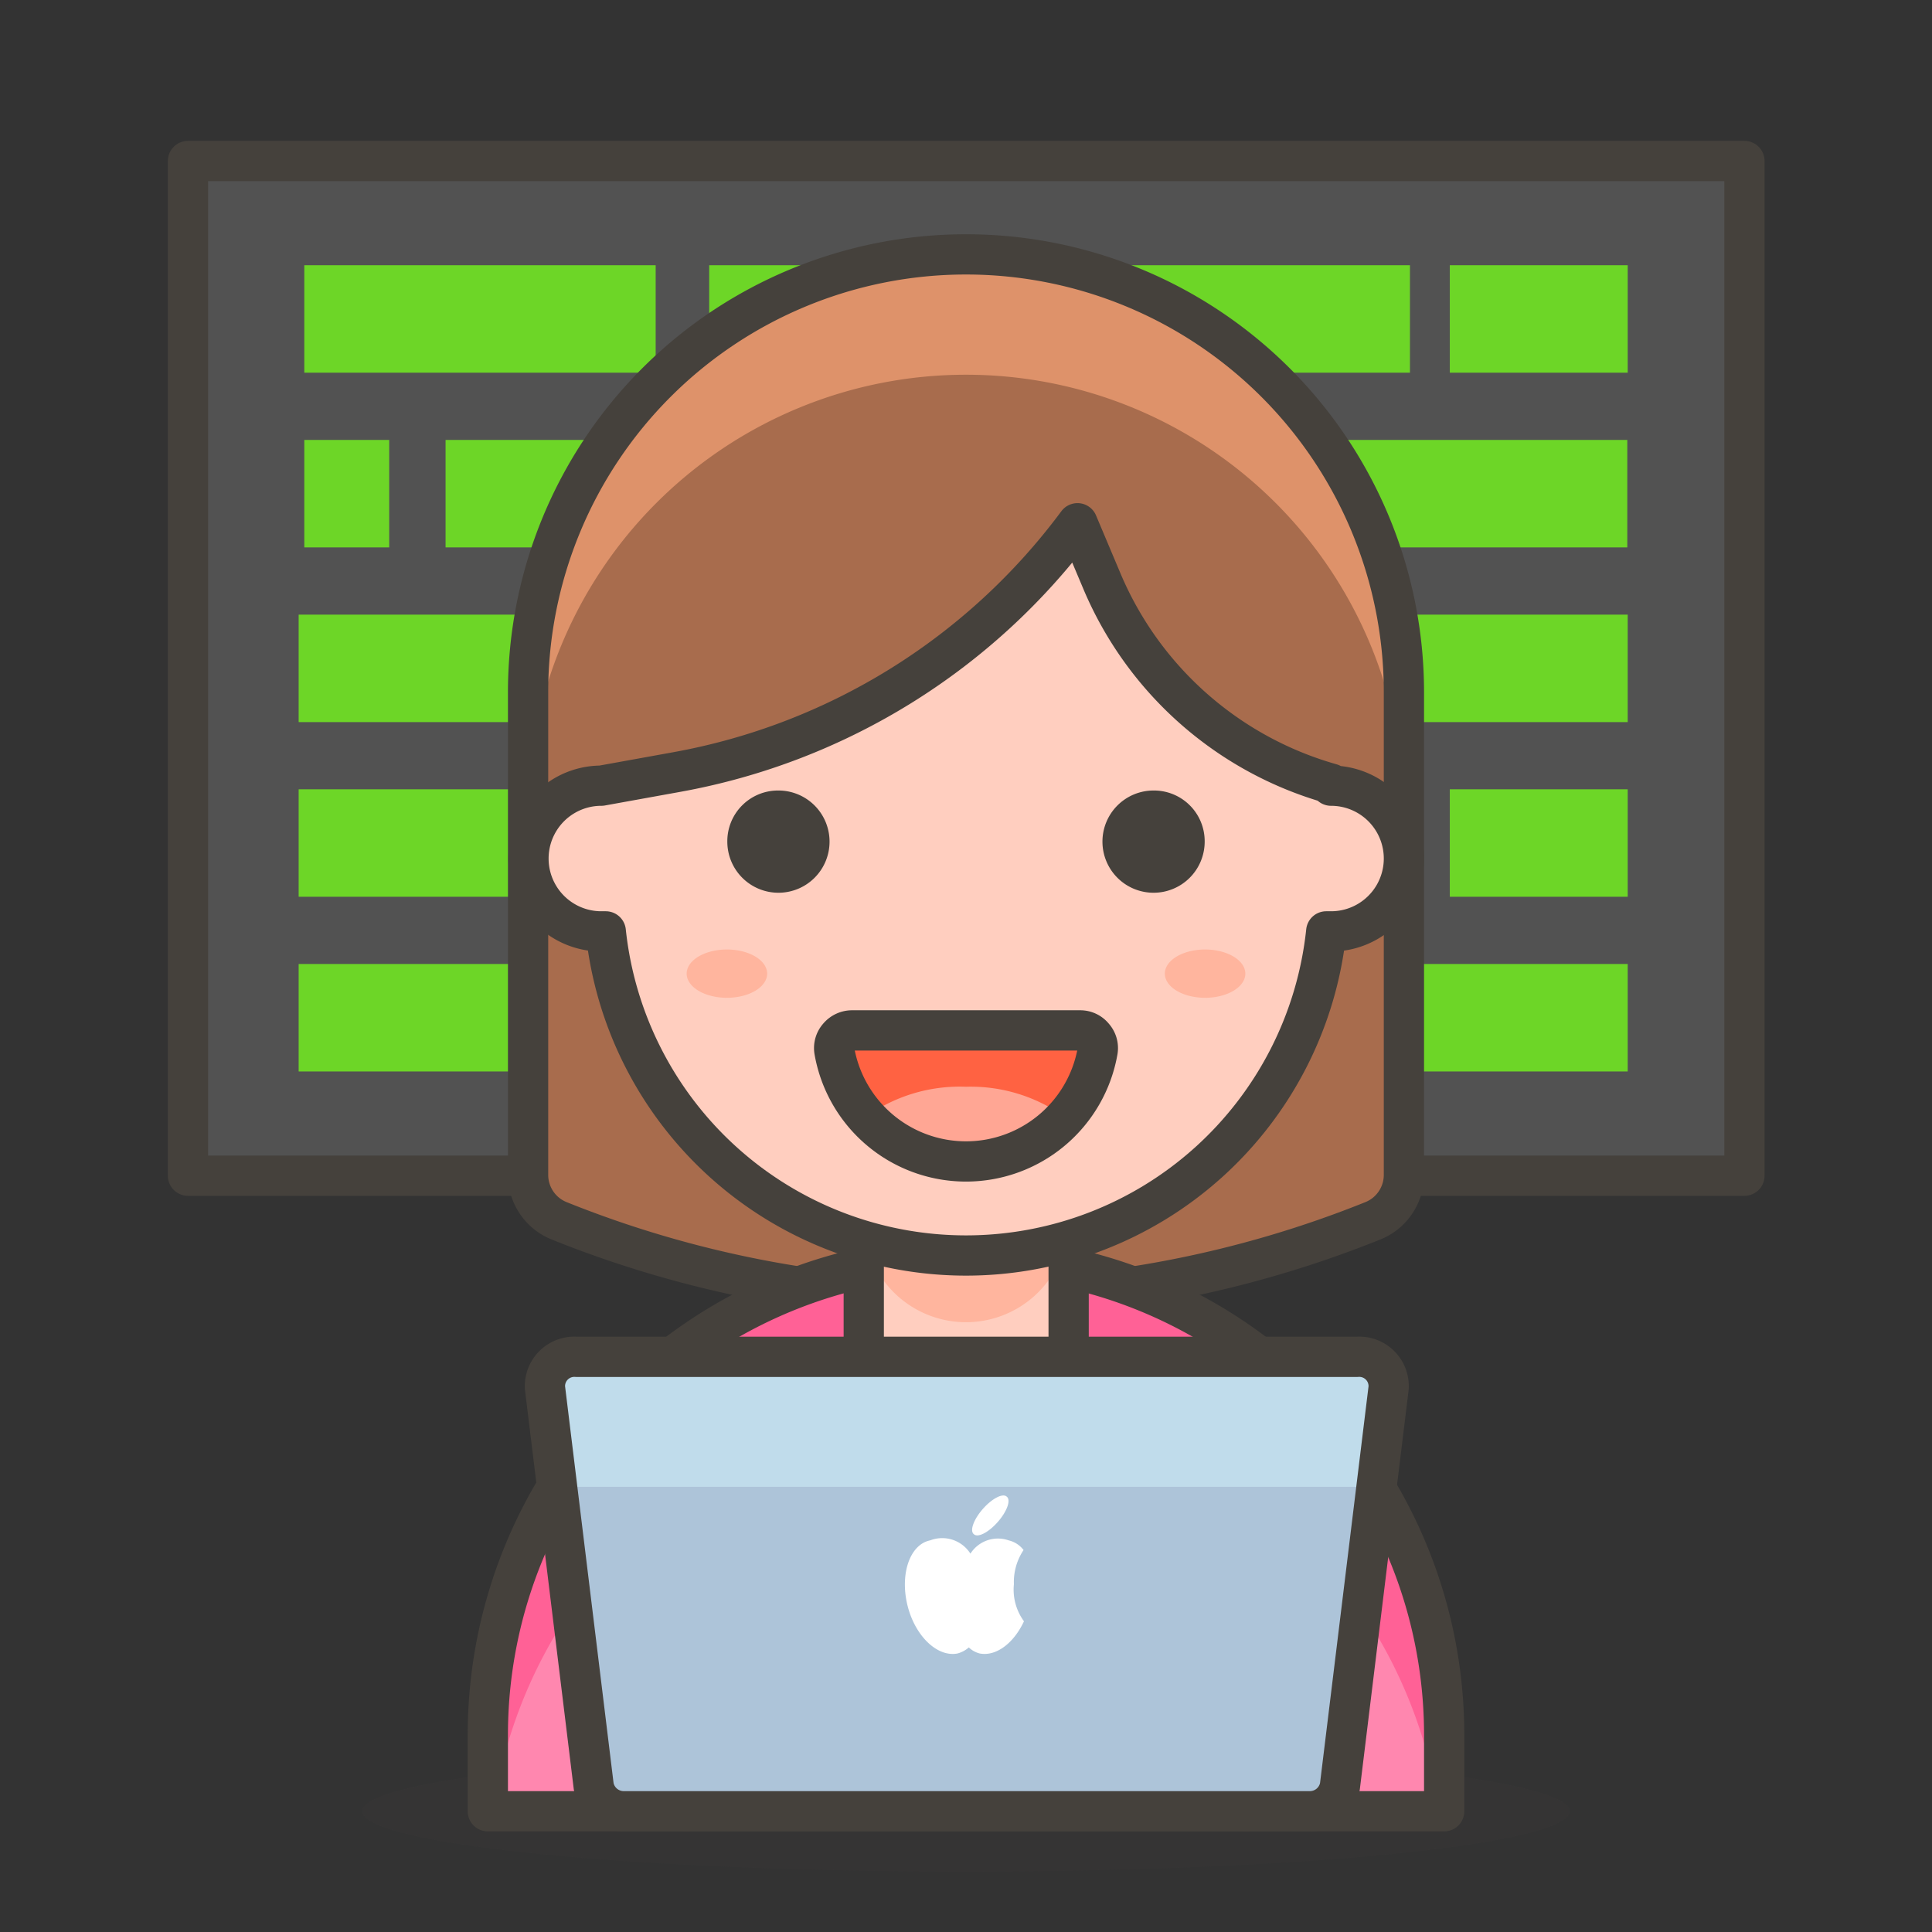 <svg xmlns="http://www.w3.org/2000/svg" width="1em" height="1em" viewBox="0 0 48 48"><rect x="0" y="0" width="48" height="48" fill="#333333" stroke="none"/><path fill="#525252" stroke="#45413c" stroke-linecap="round" stroke-linejoin="round" d="M4.67 4h38.67v25.21H4.67Z"/><path fill="#6dd627" d="M7.56 6.59h8.73v2.67H7.56Zm10.06 0h17.41v2.67H17.62Zm18.4 0h4.42v2.67h-4.42ZM7.56 10.93h2.11v2.67H7.56Zm3.51 0h9.04v2.67h-9.04Zm10.39 0h4.52v2.67h-4.52Zm5.71 0h13.26v2.67H27.17ZM7.42 15.27h10.06v2.67H7.42Zm11.15 0h21.87v2.67H18.57ZM7.42 19.61h6.76v2.67H7.42Zm8.26 0h15.26v2.67H15.68Zm16.5 0h2.65v2.67h-2.65Zm3.84 0h4.42v2.67h-4.42Zm-28.6 4.34h24.76v2.67H7.42Zm26.08 0h6.94v2.67H33.5Z"/><path fill="#a86c4d" d="M24 6.32a10.88 10.88 0 0 1 10.88 10.87v12a1.23 1.23 0 0 1-.77 1.14a27.09 27.09 0 0 1-20.22 0a1.23 1.23 0 0 1-.77-1.14v-12A10.88 10.88 0 0 1 24 6.32"/><path fill="#de926a" d="M24 6.32a10.88 10.88 0 0 0-10.88 10.87v3a10.88 10.88 0 0 1 21.76 0v-3A10.88 10.88 0 0 0 24 6.32"/><path fill="none" stroke="#45413c" stroke-linecap="round" stroke-linejoin="round" d="M24 6.32a10.88 10.88 0 0 1 10.88 10.87v12a1.23 1.23 0 0 1-.77 1.14h0a27.09 27.09 0 0 1-20.22 0h0a1.23 1.23 0 0 1-.77-1.14v-12A10.88 10.88 0 0 1 24 6.32"/><path fill="#45413c" d="M9 45a15 1.5 0 1 0 30 0a15 1.5 0 1 0-30 0" opacity=".15"/><path fill="#ff87af" d="M24 31.22A11.88 11.88 0 0 1 35.88 43.1V45H12.12v-1.9A11.88 11.88 0 0 1 24 31.22"/><path fill="#ff6196" d="M24 31.22A11.88 11.88 0 0 0 12.12 43.1V45h.13A11.88 11.88 0 0 1 24 34.8A11.88 11.88 0 0 1 35.75 45h.13v-1.9A11.88 11.88 0 0 0 24 31.22"/><path fill="none" stroke="#45413c" stroke-linecap="round" stroke-linejoin="round" d="M24 31.22A11.88 11.88 0 0 1 35.88 43.1V45h0h-23.76h0v-1.9A11.88 11.88 0 0 1 24 31.22"/><path fill="#ffcebf" d="M21.46 27.17h5.09v7.94h-5.09Z"/><path fill="#ffb59e" d="M24 27.17a2.54 2.54 0 0 0-2.54 2.54v.6a2.54 2.54 0 0 0 5.08 0v-.59A2.54 2.54 0 0 0 24 27.17"/><path fill="none" stroke="#45413c" stroke-linecap="round" stroke-linejoin="round" d="M21.46 27.17h5.09v7.94h-5.09ZM17.06 45v-2.41M30.94 45v-2.41"/><path fill="#ffcebf" stroke="#45413c" stroke-linecap="round" stroke-linejoin="round" d="M33.07 19.47a8.77 8.77 0 0 1-5.68-5L26.77 13a15.92 15.92 0 0 1-9.95 6.18l-1.88.34a1.81 1.81 0 1 0 0 3.62h.11a9 9 0 0 0 17.9 0h.12a1.81 1.81 0 1 0 0-3.62Z"/><path fill="#45413c" stroke="#45413c" stroke-linecap="round" stroke-linejoin="round" d="M18.57 20.91a.77.77 0 1 0 .77-.77a.76.76 0 0 0-.77.77m10.86 0a.77.77 0 1 1-.77-.77a.76.76 0 0 1 .77.77"/><path fill="#ff6242" d="M21.16 25.6a.44.44 0 0 0-.33.16a.42.42 0 0 0-.1.35a3.32 3.32 0 0 0 6.54 0a.42.42 0 0 0-.1-.35a.42.42 0 0 0-.33-.16Z"/><path fill="#ffa694" d="M24 27a4 4 0 0 0-2.52.77a3.36 3.36 0 0 0 5 0A4 4 0 0 0 24 27"/><path fill="none" stroke="#45413c" stroke-linecap="round" stroke-linejoin="round" d="M21.16 25.6a.44.44 0 0 0-.33.16a.42.42 0 0 0-.1.35a3.32 3.32 0 0 0 6.54 0a.42.42 0 0 0-.1-.35a.42.42 0 0 0-.33-.16Z"/><path fill="#ffb59e" d="M17.06 24.19a1 .6 0 1 0 2 0a1 .6 0 1 0-2 0m11.88 0a1 .6 0 1 0 2 0a1 .6 0 1 0-2 0"/><path fill="#adc4d9" d="M32.52 45h-17a.76.76 0 0 1-.77-.62l-1.21-9.9a.73.73 0 0 1 .78-.77h19.4a.73.73 0 0 1 .78.77l-1.21 9.9a.76.76 0 0 1-.77.62"/><path fill="#c0dceb" d="M14.28 36.94h19.44a.79.79 0 0 1 .46.15l.32-2.61a.73.73 0 0 0-.78-.77H14.28a.73.73 0 0 0-.78.77l.32 2.61a.79.79 0 0 1 .46-.15"/><path fill="none" stroke="#45413c" stroke-linecap="round" stroke-linejoin="round" d="M32.52 45h-17a.76.76 0 0 1-.77-.62l-1.21-9.9a.73.73 0 0 1 .78-.77h19.4a.73.73 0 0 1 .78.77l-1.21 9.9a.76.76 0 0 1-.77.62"/><path fill="#fff" d="M25.19 39.36a1.43 1.43 0 0 1 .24-.85a.65.65 0 0 0-.37-.24a.81.81 0 0 0-.95.33a.83.83 0 0 0-1-.33c-.5.1-.75.82-.57 1.59s.74 1.32 1.25 1.22a.7.7 0 0 0 .28-.15a.61.61 0 0 0 .27.15c.41.08.85-.26 1.1-.8a1.33 1.33 0 0 1-.25-.92"/><path fill="#fff" d="M24.193 38.114a.62.24-48.65 1 0 .819-.93a.62.24-48.65 1 0-.82.93"/></svg>
